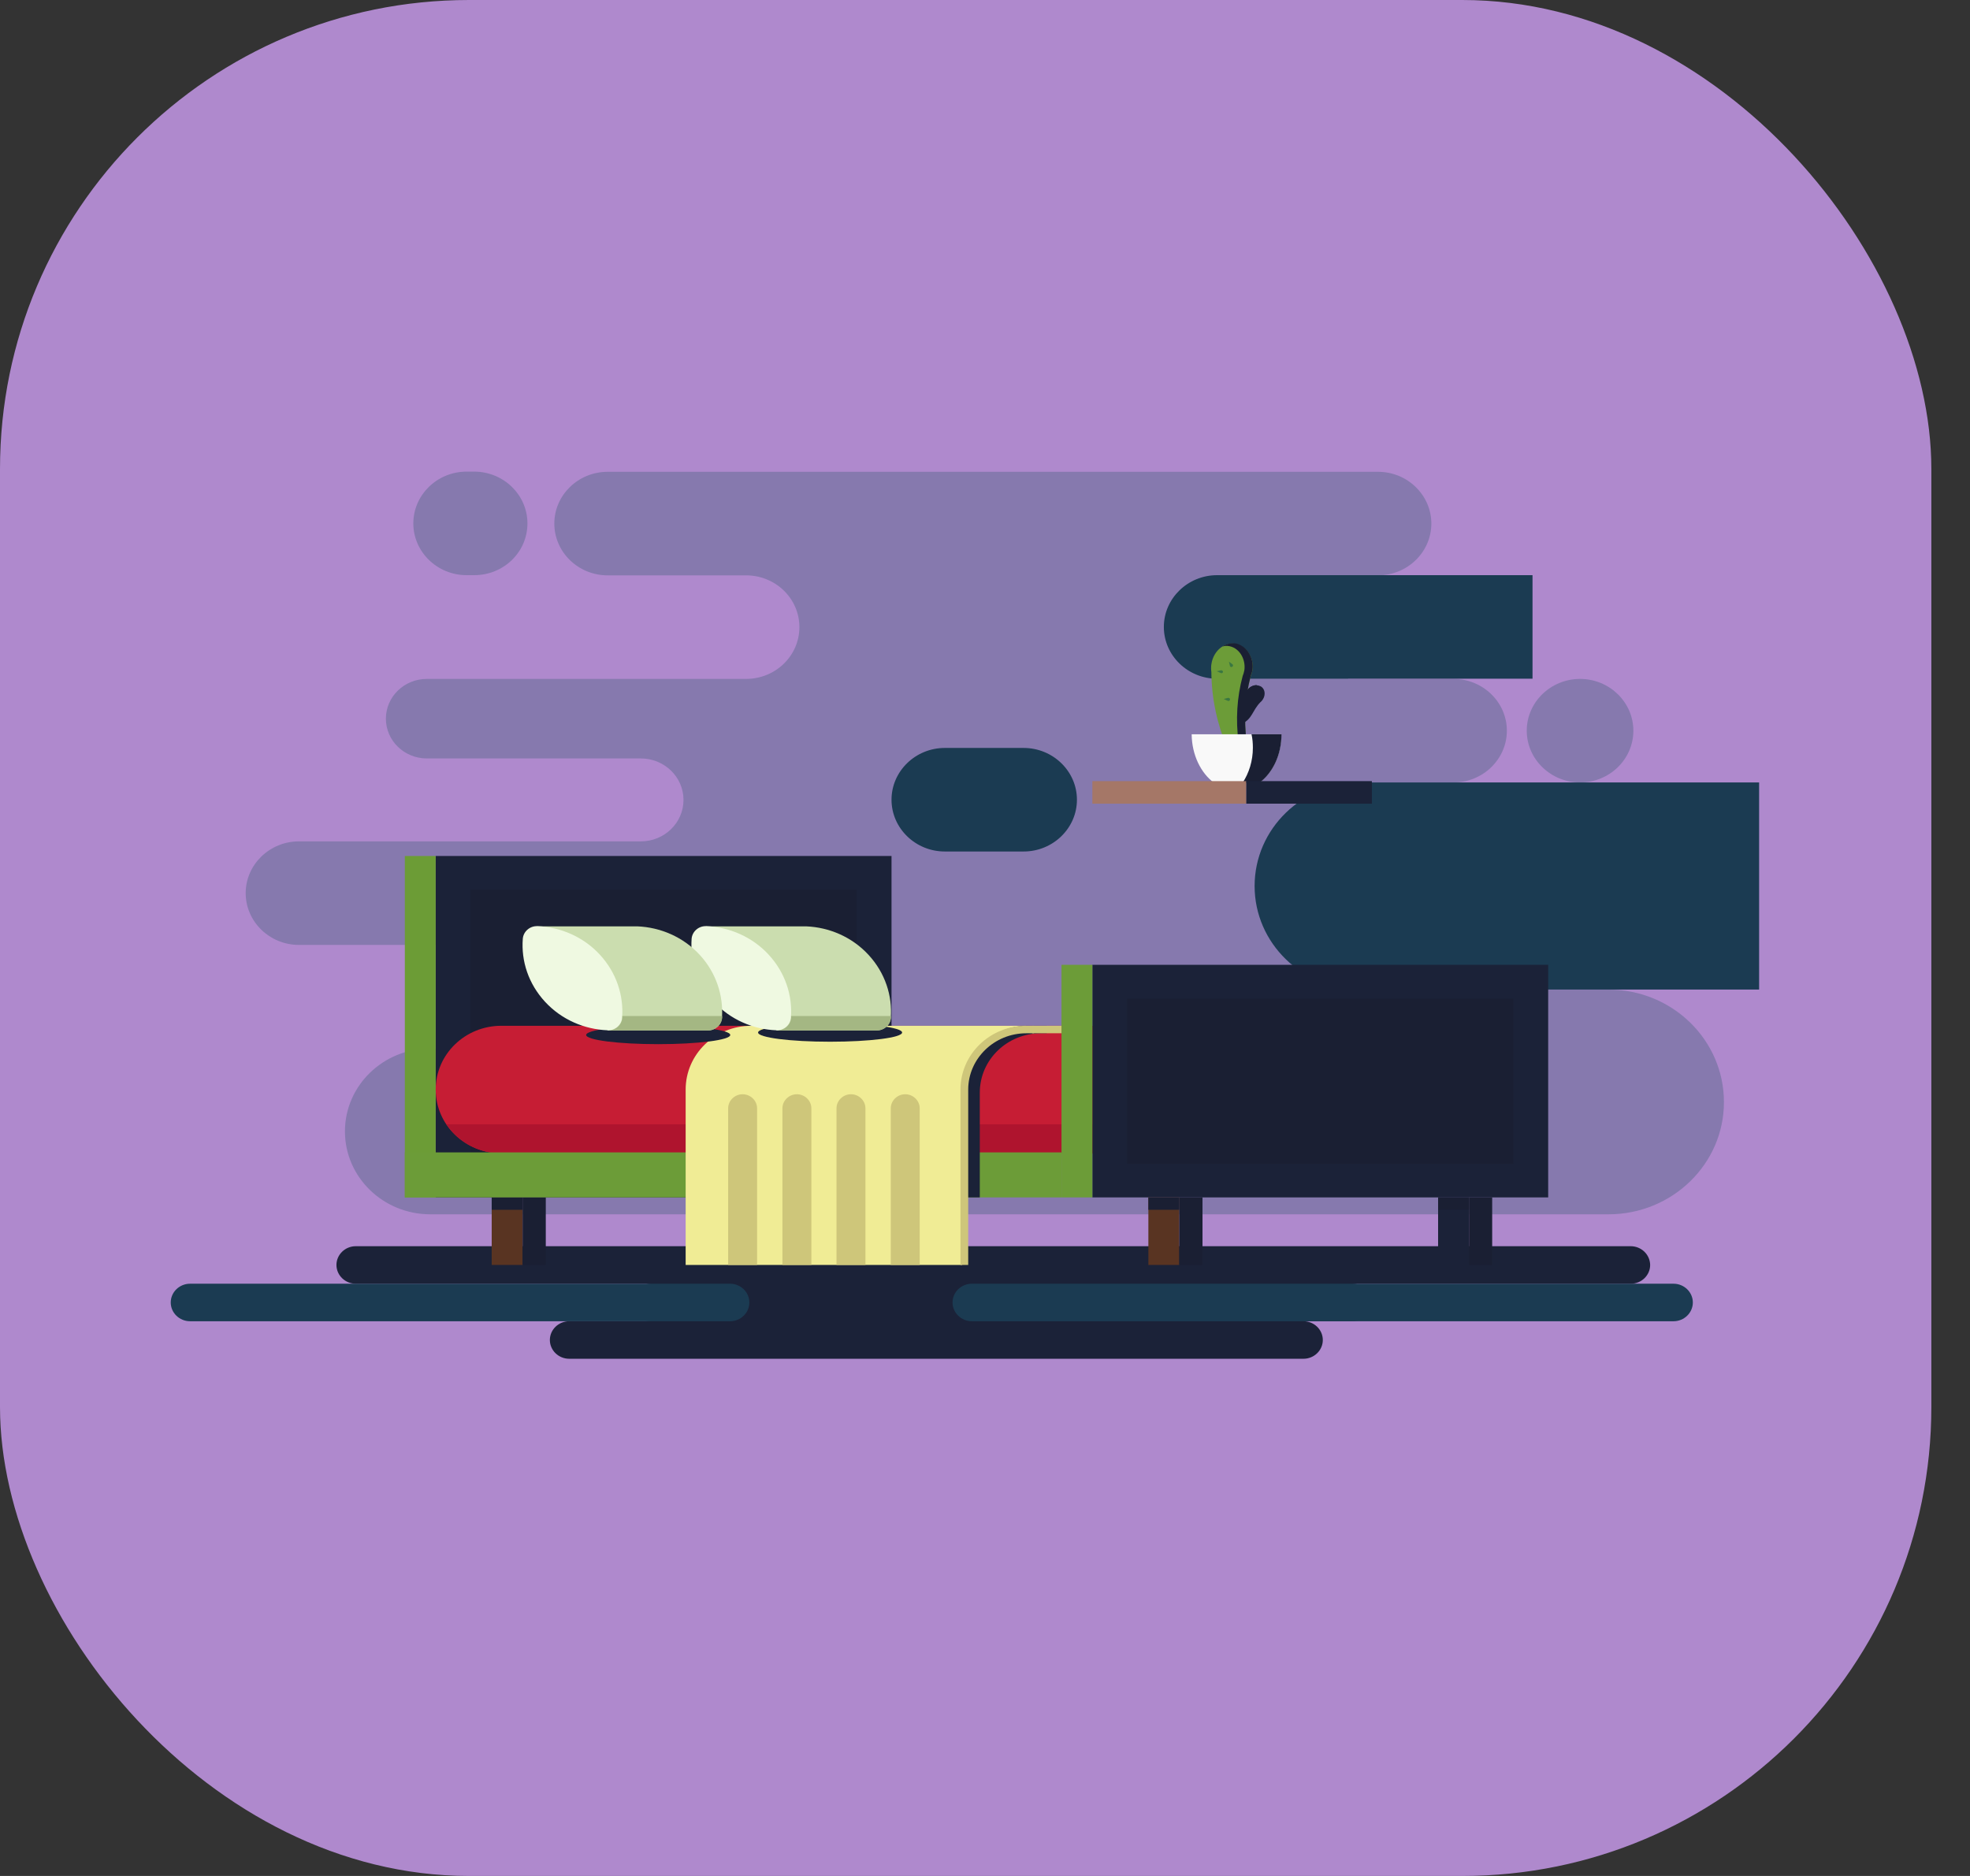 <svg width="42" height="40" viewBox="0 0 42 40" fill="none" xmlns="http://www.w3.org/2000/svg">
<rect x="0" y="0" width="42" height="40" fill="#333333" stroke="none"/>
<g clip-path="url(#clip0_43_657)">
<path d="M41.176 0H0V40H41.176V0Z" fill="#AF89CD"/>
<path opacity="0.35" d="M34.292 21.1H29.248V16.684H30.989C31.615 16.684 32.126 16.188 32.126 15.58C32.126 14.972 31.615 14.476 30.989 14.476H29.248H28.741V12.268H29.379C30.005 12.268 30.516 11.772 30.516 11.164C30.516 10.556 30.005 10.06 29.379 10.06H28.741H28.634H21.869H21.638H14.572H12.954C12.328 10.06 11.818 10.556 11.818 11.164C11.818 11.772 12.328 12.268 12.954 12.268H15.906C16.534 12.268 17.043 12.762 17.043 13.372C17.043 13.982 16.534 14.476 15.906 14.476H9.1C8.618 14.476 8.227 14.856 8.227 15.324C8.227 15.792 8.618 16.172 9.1 16.172H13.662C14.165 16.172 14.572 16.568 14.572 17.056C14.572 17.544 14.165 17.94 13.662 17.94H6.374C5.748 17.94 5.238 18.436 5.238 19.044C5.238 19.652 5.748 20.148 6.374 20.148H14.572V22.356H9.174C8.169 22.356 7.354 23.148 7.354 24.124C7.354 25.1 8.169 25.892 9.174 25.892H14.572H16.969H18.315H29.248H34.292C35.651 25.892 36.754 24.82 36.754 23.5C36.754 22.172 35.651 21.1 34.292 21.1Z" fill="#395D77"/>
<path opacity="0.35" d="M33.687 16.684C33.061 16.684 32.55 16.188 32.55 15.58C32.55 14.972 33.061 14.476 33.687 14.476C34.312 14.476 34.823 14.972 34.823 15.58C34.823 16.188 34.316 16.684 33.687 16.684Z" fill="#395D77"/>
<path d="M32.669 14.472H25.949C25.323 14.472 24.813 13.976 24.813 13.368C24.813 12.76 25.323 12.264 25.949 12.264H32.673V14.472H32.669Z" fill="#1B3B52"/>
<path d="M37.504 21.1H29.021C27.765 21.1 26.748 20.112 26.748 18.892C26.748 17.672 27.765 16.684 29.021 16.684H37.504V21.1Z" fill="#1B3B52"/>
<path opacity="0.35" d="M10.109 12.264H9.948C9.322 12.264 8.812 11.768 8.812 11.16C8.812 10.552 9.322 10.056 9.948 10.056H10.109C10.735 10.056 11.245 10.552 11.245 11.16C11.245 11.772 10.739 12.264 10.109 12.264Z" fill="#395D77"/>
<path d="M34.765 26.572H7.585C7.358 26.572 7.173 26.752 7.173 26.972C7.173 27.192 7.358 27.372 7.585 27.372H13.877C13.65 27.372 13.465 27.552 13.465 27.772C13.465 27.992 13.65 28.172 13.877 28.172H12.135C11.908 28.172 11.723 28.352 11.723 28.572C11.723 28.792 11.908 28.972 12.135 28.972H27.79C28.017 28.972 28.202 28.792 28.202 28.572C28.202 28.352 28.017 28.172 27.79 28.172H28.836C29.062 28.172 29.248 27.992 29.248 27.772C29.248 27.552 29.062 27.372 28.836 27.372H34.769C34.996 27.372 35.181 27.192 35.181 26.972C35.177 26.748 34.992 26.572 34.765 26.572Z" fill="#1B2238"/>
<path d="M35.679 28.172H20.72C20.494 28.172 20.308 27.992 20.308 27.772C20.308 27.552 20.494 27.372 20.72 27.372H35.679C35.906 27.372 36.091 27.552 36.091 27.772C36.091 27.992 35.906 28.172 35.679 28.172Z" fill="#1B3B52"/>
<path d="M15.565 28.172H4.052C3.825 28.172 3.64 27.992 3.64 27.772C3.64 27.552 3.825 27.372 4.052 27.372H15.565C15.791 27.372 15.976 27.552 15.976 27.772C15.976 27.992 15.791 28.172 15.565 28.172Z" fill="#1B3B52"/>
<path d="M19.007 18.252H9.289V25.532H19.007V18.252Z" fill="#1B2238"/>
<path d="M18.263 24.811V18.971H10.028V24.811H18.263Z" fill="#1A1F33"/>
<path d="M9.289 18.252H8.631V25.532H9.289V18.252Z" fill="#6C9C36"/>
<path d="M25.089 24.592H22.379C21.605 24.592 20.979 23.984 20.979 23.232C20.979 22.48 21.605 21.872 22.379 21.872H25.089C25.863 21.872 26.489 22.48 26.489 23.232C26.489 23.98 25.863 24.592 25.089 24.592Z" fill="#E63E35"/>
<path d="M24.236 24.592H10.689C9.915 24.592 9.289 23.984 9.289 23.232C9.289 22.48 9.915 21.872 10.689 21.872H24.236C25.011 21.872 25.637 22.48 25.637 23.232C25.637 23.98 25.011 24.592 24.236 24.592Z" fill="#C61D34"/>
<path d="M9.516 23.972C9.767 24.344 10.199 24.592 10.689 24.592H24.236C24.731 24.592 25.163 24.344 25.41 23.972H9.516Z" fill="#AF142E"/>
<path d="M33.007 20.572H23.289V25.532H33.007V20.572Z" fill="#1B2238"/>
<path d="M32.263 24.811V21.291H24.028V24.811H32.263Z" fill="#1A1F33"/>
<path d="M23.289 20.572H22.631V25.532H23.289V20.572Z" fill="#6C9C38"/>
<path d="M25.142 25.532H24.483V26.972H25.142V25.532Z" fill="#593422"/>
<path d="M25.142 25.532H24.483V25.796H25.142V25.532Z" fill="#1A1F33"/>
<path d="M25.637 25.532H25.142V26.972H25.637V25.532Z" fill="#1A1F33"/>
<path d="M31.319 25.532H30.66V26.972H31.319V25.532Z" fill="#1B2238"/>
<path d="M31.319 25.532H30.66V25.796H31.319V25.532Z" fill="#1A1F33"/>
<path d="M31.813 25.532H31.319V26.972H31.813V25.532Z" fill="#1A1F33"/>
<path d="M11.142 25.532H10.483V26.972H11.142V25.532Z" fill="#593422"/>
<path d="M11.142 25.532H10.483V25.796H11.142V25.532Z" fill="#1A1F33"/>
<path d="M11.636 25.532H11.142V26.972H11.636V25.532Z" fill="#1A1F33"/>
<path d="M17.319 25.532H16.66V26.972H17.319V25.532Z" fill="#1A1F33"/>
<path d="M17.319 25.532H16.66V25.796H17.319V25.532Z" fill="#1A1F33"/>
<path d="M17.813 25.532H17.319V26.972H17.813V25.532Z" fill="#1A1F33"/>
<path d="M22.631 24.572H8.631V25.532H22.631V24.572Z" fill="#6C9C38"/>
<path d="M20.889 23.296C20.889 22.596 21.474 22.032 22.19 22.032H22.318V21.872H21.795C21.021 21.872 20.395 22.48 20.395 23.232V25.532H20.889V23.296Z" fill="#1B2238"/>
<path d="M21.914 21.872H16.018C15.243 21.872 14.618 22.48 14.618 23.232V26.972H20.514V23.232C20.514 22.48 21.14 21.872 21.914 21.872Z" fill="#F0EC95"/>
<path d="M17.698 22.212C18.546 22.212 19.233 22.124 19.233 22.016C19.233 21.908 18.546 21.82 17.698 21.82C16.849 21.82 16.162 21.908 16.162 22.016C16.162 22.124 16.849 22.212 17.698 22.212Z" fill="#1B2238"/>
<path d="M14.033 22.264C14.881 22.264 15.569 22.176 15.569 22.068C15.569 21.96 14.881 21.872 14.033 21.872C13.185 21.872 12.497 21.96 12.497 22.068C12.497 22.176 13.185 22.264 14.033 22.264Z" fill="#1B2238"/>
<path d="M20.642 26.972V23.232C20.642 22.572 21.198 22.032 21.877 22.032H22.046V21.872H21.877C21.103 21.872 20.477 22.48 20.477 23.232V26.972H20.642Z" fill="#CEC67A"/>
<path d="M22.631 21.872H22.005V22.032H22.631V21.872Z" fill="#CEC67A"/>
<path d="M16.141 26.972H15.524V23.632C15.524 23.468 15.664 23.332 15.832 23.332C16.001 23.332 16.141 23.468 16.141 23.632V26.972Z" fill="#CEC67A"/>
<path d="M17.298 26.972H16.681V23.632C16.681 23.468 16.821 23.332 16.989 23.332C17.158 23.332 17.298 23.468 17.298 23.632V26.972Z" fill="#CEC67A"/>
<path d="M18.451 26.972H17.834V23.632C17.834 23.468 17.974 23.332 18.142 23.332C18.311 23.332 18.451 23.468 18.451 23.632V26.972Z" fill="#CEC67A"/>
<path d="M19.608 26.972H18.991V23.632C18.991 23.468 19.131 23.332 19.299 23.332C19.468 23.332 19.608 23.468 19.608 23.632V26.972Z" fill="#CEC67A"/>
<path d="M18.517 20.36C18.163 19.976 17.677 19.772 17.187 19.752C17.183 19.752 17.179 19.752 17.171 19.752H15.046L16.557 21.972H18.69C18.846 21.972 18.978 21.856 18.991 21.704C19.028 21.232 18.871 20.744 18.517 20.36Z" fill="#CBDDAF"/>
<path d="M15.219 21.36C15.573 21.744 16.059 21.948 16.549 21.968C16.709 21.976 16.849 21.856 16.862 21.7C16.899 21.228 16.742 20.74 16.388 20.356C16.034 19.972 15.548 19.768 15.058 19.748C14.898 19.74 14.758 19.86 14.745 20.016C14.712 20.492 14.865 20.976 15.219 21.36Z" fill="#EFF9E1"/>
<path d="M16.866 21.664C16.866 21.676 16.866 21.688 16.866 21.704C16.854 21.856 16.722 21.972 16.561 21.972H18.694C18.851 21.972 18.982 21.856 18.995 21.704C18.995 21.692 18.995 21.68 18.995 21.664H16.866Z" fill="#A4B783"/>
<path d="M14.918 20.36C14.564 19.976 14.078 19.772 13.588 19.752C13.584 19.752 13.58 19.752 13.572 19.752H11.447L12.958 21.972H15.091C15.248 21.972 15.379 21.856 15.392 21.704C15.425 21.232 15.272 20.744 14.918 20.36Z" fill="#CBDDAF"/>
<path d="M11.62 21.36C11.974 21.744 12.46 21.948 12.95 21.968C13.111 21.976 13.251 21.856 13.263 21.7C13.3 21.228 13.143 20.74 12.789 20.356C12.435 19.972 11.949 19.768 11.459 19.748C11.299 19.74 11.159 19.86 11.146 20.016C11.109 20.492 11.266 20.976 11.62 21.36Z" fill="#EFF9E1"/>
<path d="M13.267 21.664C13.267 21.676 13.267 21.688 13.267 21.704C13.255 21.856 13.123 21.972 12.962 21.972H15.095C15.252 21.972 15.383 21.856 15.396 21.704C15.396 21.692 15.396 21.68 15.396 21.664H13.267Z" fill="#A4B783"/>
<path d="M26.703 14.288C26.736 14.048 26.604 13.804 26.369 13.736C26.135 13.668 25.871 13.856 25.826 14.164C25.818 14.22 25.818 14.276 25.826 14.328C25.83 14.892 25.949 15.44 26.163 15.944C26.303 15.908 26.444 15.872 26.579 15.832C26.514 15.344 26.547 14.864 26.666 14.416C26.682 14.376 26.695 14.332 26.703 14.288Z" fill="#6C9C38"/>
<path d="M26.596 14.712C26.658 14.624 26.773 14.584 26.872 14.632C26.966 14.676 26.995 14.812 26.917 14.924C26.901 14.944 26.884 14.964 26.868 14.976C26.695 15.156 26.699 15.332 26.477 15.432C26.444 15.38 26.411 15.328 26.378 15.276C26.547 15.136 26.472 14.94 26.571 14.76C26.575 14.744 26.584 14.728 26.596 14.712Z" fill="#1A1F33"/>
<path d="M26.369 13.724C26.308 13.708 26.159 13.708 26.061 13.788C26.102 13.768 26.163 13.772 26.168 13.772C26.415 13.792 26.563 14.048 26.53 14.288C26.522 14.332 26.509 14.376 26.493 14.416C26.373 14.864 26.341 15.344 26.407 15.832C26.32 15.856 26.233 15.88 26.147 15.9C26.151 15.912 26.159 15.928 26.163 15.94C26.303 15.904 26.444 15.868 26.579 15.828C26.514 15.34 26.547 14.86 26.666 14.412C26.682 14.372 26.695 14.328 26.703 14.284C26.736 14.048 26.604 13.792 26.369 13.724Z" fill="#1A1F33"/>
<path d="M25.888 16.696H26.839C27.127 16.488 27.317 16.1 27.317 15.656H25.406C25.41 16.1 25.604 16.488 25.888 16.696Z" fill="#F9F9F9"/>
<path d="M26.033 14.292L25.941 14.312L26.029 14.352C26.049 14.36 26.074 14.348 26.074 14.324V14.32C26.07 14.304 26.049 14.288 26.033 14.292Z" fill="#3A7741"/>
<path d="M26.276 14.164L26.201 14.108L26.222 14.2C26.226 14.22 26.255 14.232 26.272 14.216L26.276 14.212C26.293 14.196 26.293 14.176 26.276 14.164Z" fill="#3A7741"/>
<path d="M26.181 14.88L26.089 14.904L26.177 14.944C26.198 14.952 26.223 14.94 26.223 14.916V14.908C26.223 14.892 26.202 14.876 26.181 14.88Z" fill="#3A7741"/>
<path d="M26.596 14.712C26.584 14.728 26.575 14.748 26.567 14.764C26.518 14.852 26.46 14.94 26.394 15.02V15.336C26.501 15.28 26.6 15.212 26.695 15.132C26.699 15.044 26.707 14.944 26.707 14.9C26.707 14.848 26.756 14.708 26.794 14.608C26.719 14.608 26.641 14.644 26.596 14.712Z" fill="#1A1F33"/>
<path d="M26.682 15.656C26.703 15.748 26.711 15.844 26.711 15.944C26.711 16.224 26.629 16.484 26.489 16.696H26.843C27.131 16.488 27.321 16.1 27.321 15.656H26.682Z" fill="#1A1F33"/>
<path d="M26.571 16.656H23.289V17.136H26.571V16.656Z" fill="#A57767"/>
<path d="M29.248 16.656H26.571V17.136H29.248V16.656Z" fill="#1B2238"/>
<path d="M21.823 18.156H20.143C19.518 18.156 19.007 17.66 19.007 17.052C19.007 16.444 19.518 15.948 20.143 15.948H21.823C22.449 15.948 22.96 16.444 22.96 17.052C22.96 17.66 22.449 18.156 21.823 18.156Z" fill="#1B3B52"/>
</g>
<defs>
<clipPath id="clip0_43_657">
<rect width="41.176" height="40" rx="10" fill="white"/>
</clipPath>
</defs>
</svg>
